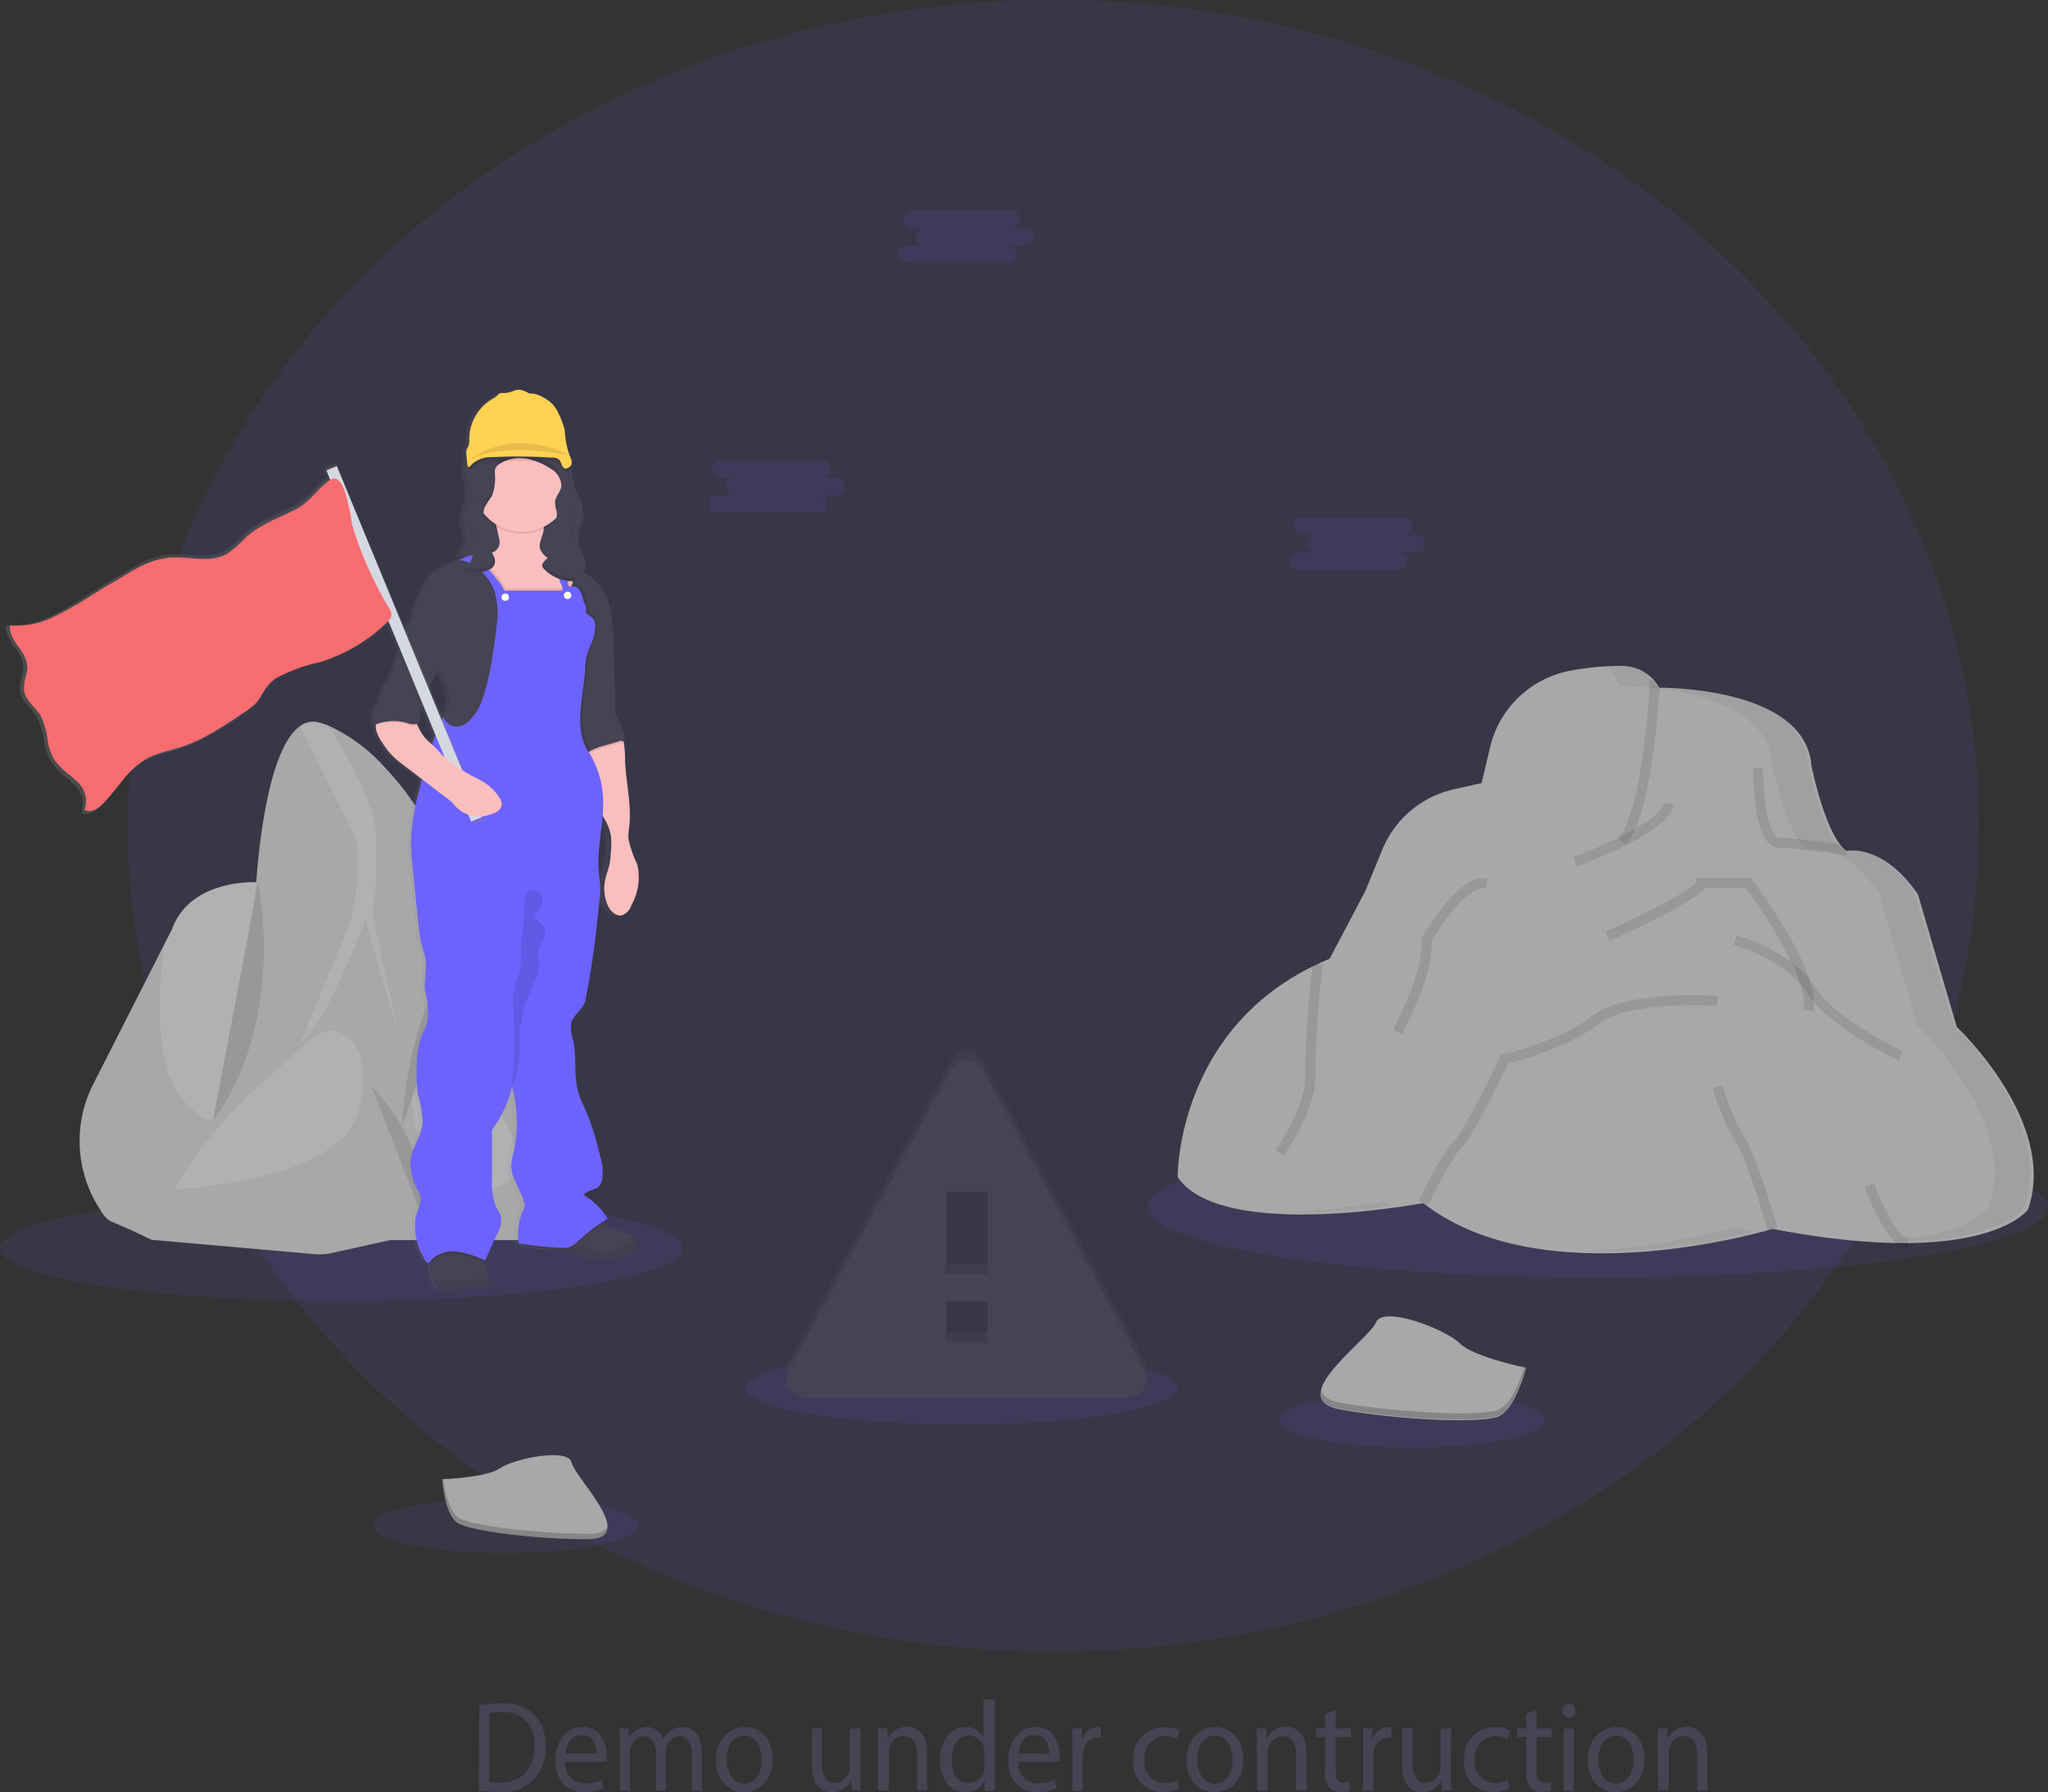 <svg xmlns="http://www.w3.org/2000/svg" xmlns:xlink="http://www.w3.org/1999/xlink" viewBox="0 0 204.34 178.86"><rect x="0" y="0" width="204.34" height="178.86" fill="#333333" stroke="none"/><defs><style>.cls-1,.cls-10{fill:#6c63ff;}.cls-1,.cls-17,.cls-3,.cls-4,.cls-7{opacity:0.1;}.cls-1,.cls-17,.cls-19,.cls-3,.cls-4,.cls-8{isolation:isolate;}.cls-2{fill:#a8a8a8;}.cls-11,.cls-3{fill:#fff;}.cls-5{fill:#464353;}.cls-6{fill:url(#linear-gradient);}.cls-8{opacity:0.06;}.cls-9{fill:#fbbebe;}.cls-12{fill:#fed253;}.cls-13{fill:url(#linear-gradient-2);}.cls-14{fill:#d6d8e1;}.cls-15{fill:#f86d70;}.cls-16{fill:#444176;}.cls-17{fill:none;stroke:#000;stroke-miterlimit:10;}.cls-18{opacity:0.05;}.cls-19{opacity:0.2;}</style><linearGradient id="linear-gradient" x1="84.48" y1="210.31" x2="147.01" y2="210.31" gradientTransform="matrix(1, 0, 0, -1, -83.88, 294.16)" gradientUnits="userSpaceOnUse"><stop offset="0" stop-color="gray" stop-opacity="0.25"/><stop offset="0.54" stop-color="gray" stop-opacity="0.12"/><stop offset="1" stop-color="gray" stop-opacity="0.1"/></linearGradient><linearGradient id="linear-gradient-2" x1="2682.37" y1="229.89" x2="2730.23" y2="229.89" gradientTransform="translate(2730.82 294.16) rotate(180)" xlink:href="#linear-gradient"/></defs><title>warning-demo</title><g id="Layer_2" data-name="Layer 2"><g id="Layer_1-2" data-name="Layer 1"><ellipse class="cls-1" cx="105.11" cy="82.41" rx="92.34" ry="82.41"/><ellipse class="cls-1" cx="34.05" cy="124.57" rx="34.05" ry="5.28"/><ellipse class="cls-1" cx="50.41" cy="152.26" rx="13.24" ry="2.74"/><ellipse class="cls-1" cx="140.91" cy="141.73" rx="13.24" ry="2.74"/><ellipse class="cls-1" cx="95.97" cy="138.52" rx="21.54" ry="3.65"/><ellipse class="cls-1" cx="159.42" cy="120.46" rx="44.92" ry="7.04"/><path class="cls-2" d="M9.31,108.18A12.5,12.5,0,0,0,10,120.73a3.19,3.19,0,0,0,1,1.14c1.4.54,4.19,1.89,4.19,1.89l6.73-2.64s1.1-5.78,2.13-10.75h0a61.8,61.8,0,0,1,1.66-6.91c.7-1.3,0-15.41,0-15.41S19,87.6,17.14,92.78l-.81,1.59Z"/><path class="cls-3" d="M18.25,109.74c4.09,4.69,5.81.64,5.81.64h0a60.69,60.69,0,0,1,1.67-6.92c.7-1.3,0-15.41,0-15.41S19,87.6,17.15,92.79l-.81,1.58C15.82,98.52,15.31,106.37,18.25,109.74Z"/><path class="cls-2" d="M19.14,122.81l23.76-2.74,4.24-27.89-3.21-7.24a29.27,29.27,0,0,0-5.54-8.36,17,17,0,0,0-5.61-4.16,8.69,8.69,0,0,0-.86-.29,2.2,2.2,0,0,0-2,.35c-2.93,2.07-4,10.9-4.32,15.15a47.94,47.94,0,0,1-.7,5.21Z"/><path class="cls-3" d="M35,91.88,30,104.06c2.59-1.9,6.44-12.23,6.44-12.23l3.44,11.78L37.15,91.2a39,39,0,0,0,.34-8.15c-.21-3.11-3.14-8.11-4.73-10.63a8.57,8.57,0,0,0-.85-.3,2.25,2.25,0,0,0-2,.35c1.24,2.51,4.36,8.77,5.31,10.63C36.45,85.45,35,91.88,35,91.88Z"/><path class="cls-2" d="M39,123.76H51.89a3.91,3.91,0,0,0,3.91-3.91,1.41,1.41,0,0,0,0-.2c-.28-5.52-1-15.38-2.72-21.63-.93-3.38-2-5.15-3-6a2.88,2.88,0,0,0-1.7-.8,2.19,2.19,0,0,0-1.39.33c-2.39,2.3-5.19,14.37-5.19,14.37Z"/><path class="cls-3" d="M50.9,113.05a6.36,6.36,0,0,1,0,4.83L48,119.29s-7.72-3.27-6.79-10c0,0,.26-1.39,2.92-1.28A7.52,7.52,0,0,1,50.9,113.05Z"/><path class="cls-3" d="M47.83,95.42C47.74,93.07,49,92.26,50.07,92a2.88,2.88,0,0,0-1.7-.8,4.51,4.51,0,0,0-1.49,2.37l-2.69,13.12S48,99.37,47.83,95.42Z"/><path class="cls-2" d="M35.61,105.8,42,114.53l1.11,7.21-4.1,2-5.92,1.31a5.59,5.59,0,0,1-1.73.11l-16.14-1.42,2.2-5.09L25,108Z"/><path class="cls-3" d="M33.14,102.8s4.35.3,2.72,7.79-18.46,8.08-18.46,8.08a44.1,44.1,0,0,1,9.07-10.88,20.73,20.73,0,0,0,1.78-1.6C29.52,104.92,31.94,102.7,33.14,102.8Z"/><path class="cls-4" d="M37.06,108.45a18.12,18.12,0,0,1,5.34,13.63"/><path class="cls-4" d="M47,91.53a41.24,41.24,0,0,0-6.88,20.91"/><path class="cls-4" d="M25.73,88s3,13.61-4.48,23.87"/><path class="cls-5" d="M80.32,138.45h32.29a1.81,1.81,0,0,0,1.8-1.82,1.78,1.78,0,0,0-.21-.85l-16.14-30a1.81,1.81,0,0,0-2.45-.73,1.86,1.86,0,0,0-.74.73l-16.14,30a1.8,1.8,0,0,0,.73,2.45A1.86,1.86,0,0,0,80.32,138.45ZM98.52,133H94.41v-4.11h4.11Zm0-6.85H94.41V117.9h4.11Z"/><path class="cls-4" d="M80.32,138.45h32.29a1.81,1.81,0,0,0,1.8-1.82,1.78,1.78,0,0,0-.21-.85l-16.14-30a1.81,1.81,0,0,0-2.45-.73,1.86,1.86,0,0,0-.74.73l-16.14,30a1.8,1.8,0,0,0,.73,2.45A1.86,1.86,0,0,0,80.32,138.45ZM98.52,133H94.41v-4.11h4.11Zm0-6.85H94.41V117.9h4.11Z"/><path class="cls-5" d="M80.32,139.44h32.29a1.81,1.81,0,0,0,1.8-1.82,1.78,1.78,0,0,0-.21-.85l-16.14-30a1.81,1.81,0,0,0-2.45-.73,1.86,1.86,0,0,0-.74.73l-16.14,30a1.8,1.8,0,0,0,.73,2.45A1.86,1.86,0,0,0,80.32,139.44ZM98.52,134H94.41v-4.11h4.11Zm0-6.85H94.41v-8.22h4.11Z"/><path class="cls-6" d="M62.58,123.29a2,2,0,0,0-.46-.22c-.53-.2-1.1-.25-1.63-.44a2.32,2.32,0,0,1-.81-.49l-.12-.12c.2-.12.38-.25.58-.36a6.89,6.89,0,0,0-2.39-2.38c.32-.47,1-.43,1.46-.81a1.35,1.35,0,0,0,.39-.78,5.24,5.24,0,0,0-.23-2.35A28.23,28.23,0,0,0,58,110.92a16.44,16.44,0,0,1-.74-1.79c-.52-1.71-.16-3.57-.55-5.31a3.79,3.79,0,0,1-.18-1.69c.21-.86,1.17-1.37,1.38-2.23a88.58,88.58,0,0,0,1.33-9.36,11.91,11.91,0,0,0,.16-1.79c0-.63-.11-1.26-.16-1.89a33.76,33.76,0,0,1,.39-5.3,5.75,5.75,0,0,1,.72,1.78,7.32,7.32,0,0,1,0,1.75,8.91,8.91,0,0,1-.13,1.17c-.09.46-.26.9-.38,1.36a4.23,4.23,0,0,0,.19,2.72c.27.6.86,1.15,1.48,1a1.61,1.61,0,0,0,.87-1,5.85,5.85,0,0,0,.53-4,11.69,11.69,0,0,1-.9-2.63,6.92,6.92,0,0,1,.09-1.11c.24-2.15-.29-4.31-.41-6.47a12.2,12.2,0,0,0-.11-1.89,1.42,1.42,0,0,0-.05-.22.37.37,0,0,1,.14.07,1.27,1.27,0,0,0,0-1.11,2.31,2.31,0,0,1-.18-.35c-.08-.2-.07-.43-.16-.62a1.79,1.79,0,0,0-.2-.28,2.3,2.3,0,0,1-.27-1.3q0-3.53-.2-7a11.24,11.24,0,0,0-.54-3.51,5.24,5.24,0,0,0-1.86-2.47,3.54,3.54,0,0,0-.41-.26,1.41,1.41,0,0,0,.11-.54.49.49,0,0,0,0-.17v-.1h0a4.26,4.26,0,0,0-.39-1.19,3.11,3.11,0,0,1-.38-1.3,1.93,1.93,0,0,1,0-.24h0c.07-.57.37-1.11.47-1.68a3.07,3.07,0,0,0,0-.53v-.19h0a5.45,5.45,0,0,0-.64-2c-.1-.2-.2-.4-.31-.59-.05-.38-.11-.75-.17-1.11s-.06-.43-.11-.64a2.82,2.82,0,0,0-.07-.31c.3-.29.13-.71-.07-1.11A9,9,0,0,1,55.9,43a7.53,7.53,0,0,0-.58-1.65,3.75,3.75,0,0,0-.63-1,3.68,3.68,0,0,0-.82-.6,2.45,2.45,0,0,0-.81-.36c-.18,0-.37,0-.55-.08l-.33-.12a2.25,2.25,0,0,0-.71-.26,1.59,1.59,0,0,0-.68.13,2.8,2.8,0,0,1-.74.2h-.28a.65.65,0,0,0-.38.09,1.29,1.29,0,0,0-.16.17,1.75,1.75,0,0,1-.48.32,4.7,4.7,0,0,0-2.3,4,2.35,2.35,0,0,1-.06.65c-.06.17-.17.31-.22.48a1.42,1.42,0,0,0,0,.46c0,.23,0,.46.06.69h0a1.62,1.62,0,0,0-.29.64h0s0,.08,0,.12v0h0a3.54,3.54,0,0,0,.3,1.18,4.19,4.19,0,0,1-.06,2.33,9.26,9.26,0,0,0-.4,1.59h0v0a2.17,2.17,0,0,0,.09.8c.07.18.17.34.23.53a2.18,2.18,0,0,1-.5,1.88h0c-.07.09-.13.18-.2.26h0l.41.29-.36.2a3.87,3.87,0,0,0-1.35.5,5.56,5.56,0,0,0-1.09.72,4.78,4.78,0,0,0-.85,1.19,12.74,12.74,0,0,0-.73,1.54A4.39,4.39,0,0,0,41,61.25c-.18.36-.32.75-.47,1.1l-.24.54L33.51,46.21l-1.06.44.09.2-.22.09.3.73-.13.09-.06,0-.11.09,0,0-.12.1,0,0-.14.13h0l-.44.43-.36.37-.07.08-.12.12-.06.07-.18.17h0l-.11.11-.06.06-.09.08-.08.08-.14.11,0,0-.18.14a4.43,4.43,0,0,1-.79.51c-1.09.56-2.23,1-3.29,1.63a9.17,9.17,0,0,0-1.63,1.14,13,13,0,0,1-2.1,1.84l-.09,0c-1.43.74-3.12.3-4.75.27h-.72A9.11,9.11,0,0,0,13,56.79c-.82.47-1.63,1-2.43,1.45-.52.3-1,.62-1.54.95a35.22,35.22,0,0,1-4,2.33,8.43,8.43,0,0,1-4,.88H1a2.58,2.58,0,0,1-.39,0c-.13,1,.7,1.88,1.25,2.79a2.77,2.77,0,0,1,.47,1.33,1.93,1.93,0,0,1,0,.53A6.71,6.71,0,0,0,2,68.92a2.17,2.17,0,0,0,.42,1c.35.51.84,1,1.17,1.48a7.68,7.68,0,0,1,.83,2.69A5.89,5.89,0,0,0,5.05,76a7.92,7.92,0,0,0,1.7,1.72l.33.29.23.23A2.63,2.63,0,0,1,8.13,81l-.05.09.11.07c.55.27,1.25-.16,1.7-.62.22-.23.44-.46.64-.7.55-.62,1.06-1.28,1.59-1.92l.43-.51a7.28,7.28,0,0,1,1.95-1.58,7.75,7.75,0,0,1,1.2-.49c.62-.2,1.25-.34,1.86-.54a14.71,14.71,0,0,0,2.46-1,36.69,36.69,0,0,0,4-2.45l.19-.13a6.33,6.33,0,0,0,1.18-.94,1.68,1.68,0,0,0,.18-.21c.31-.4.51-.87.8-1.28a4,4,0,0,1,1.11-1.07,16.42,16.42,0,0,1,4.29-1.59h0a16.64,16.64,0,0,0,6.76-4l1.09,2.65c-.12.32-.22.64-.32,1A7.53,7.53,0,0,1,38.36,68a1.84,1.84,0,0,0-.34.61,2.09,2.09,0,0,1-.08.5c-.07.13-.21.22-.27.36s0,.45-.08.64a1.19,1.19,0,0,1-.19.2,1.31,1.31,0,0,0-.36,1,3.39,3.39,0,0,1-.09,1.1l.26-.14a1.36,1.36,0,0,0,0,.2,2.1,2.1,0,0,0,.07.56,4.41,4.41,0,0,0,.57,1.15,9.4,9.4,0,0,0,.62.89,9.13,9.13,0,0,0,1.31,1.18l2,1.54-.2.83a24.07,24.07,0,0,0-.9,5.32,21.84,21.84,0,0,0,.17,2.55L41,88.2c.14,1.4.27,2.8.43,4.2A10.06,10.06,0,0,0,41.94,95c.47,1.27,0,2.7.15,4a7.07,7.07,0,0,1,.15,3.16c-.12.39-.34.77-.51,1.17a9,9,0,0,0-.48,3.11,13.52,13.52,0,0,0,.1,2.77,11.57,11.57,0,0,1,.48,2.83c-.11,1.37-1.1,2.53-1.22,3.9a5.68,5.68,0,0,0,.88,3.1c.37.71-.15,1.63-.35,2.41a6.17,6.17,0,0,0,1.07,4.5.21.21,0,0,0,.1.11c.09,0,.17-.06.23-.14l.12-.14a1.1,1.1,0,0,0,0,.18c0,.13,0,.26,0,.4a3.82,3.82,0,0,0,.27,1.46c0,.09.07.18.11.27a1.22,1.22,0,0,0,.2.32,1.2,1.2,0,0,0,.79.33,10.13,10.13,0,0,0,2-.12c.69-.06,1.39,0,2.09-.05a.29.29,0,0,0,.16,0,.28.28,0,0,0,.09-.14,1.58,1.58,0,0,0,0-.78c0-.21-.09-.41-.15-.62s-.18-.65-.26-1c0-.06,0-.12,0-.18h0L49.27,123a2.54,2.54,0,0,0,.33-1.53,4.58,4.58,0,0,0-.48-1,6,6,0,0,1-.42-2.64l0-5.09a11.21,11.21,0,0,0,2-4.32,14.06,14.06,0,0,1,.11,6.73,7,7,0,0,0-.19,1c-.07,1.41,1,2.61,1.32,4a.92.92,0,0,1,0,.33,1.22,1.22,0,0,1-.16.37,5.89,5.89,0,0,0-.4,3.23l.23,0a.67.67,0,0,0,.25.25h0a1.66,1.66,0,0,0,.31.12,7.44,7.44,0,0,0,1.15.18l1.68.15.66,0a7,7,0,0,1,.93.06,6.63,6.63,0,0,1,1,.29,6.36,6.36,0,0,0,4.46.16,1.89,1.89,0,0,0,.81-.58,1,1,0,0,0,0-1.35.85.85,0,0,0-.19-.14ZM43.43,66.85c.21.42.42.84.6,1.27a4.38,4.38,0,0,1,.33,2.66c-.06.26-.48.45-.48.72l0,.06-1.29-3.17A11.69,11.69,0,0,1,43.43,66.85ZM42,73.59a5.86,5.86,0,0,1-.7-1.21c0-.06-.05-.11-.07-.16a.52.52,0,0,0,.19-.14c.19-.25.09-.62.12-.94a2.07,2.07,0,0,1,.31-.79l1.22,3c-.13.32-.24.65-.35,1A8,8,0,0,1,42,73.59Z"/><path class="cls-5" d="M46.28,46.86a3.68,3.68,0,0,0,.31,1.19,4.16,4.16,0,0,1-.06,2.32,4.07,4.07,0,0,0-.31,2.41c.07.18.17.34.23.53a2.45,2.45,0,0,1-.71,2.16l1.95,1.37a2.21,2.21,0,0,0,1,.47.77.77,0,0,0,.87-.51c0-.12,0-.25,0-.38a1,1,0,0,1,.54-.76,1.85,1.85,0,0,1,1-.17c1.2.06,2.22.85,3.32,1.36a13.25,13.25,0,0,0,2.23.74,1.82,1.82,0,0,0,1.3,0,1.24,1.24,0,0,0,.55-1.17,3.69,3.69,0,0,0-.42-1.29,3.43,3.43,0,0,1-.38-1.3,10.21,10.21,0,0,1,.49-1.92,4.41,4.41,0,0,0-.61-2.72,10.94,10.94,0,0,1-1.15-2.57,3.73,3.73,0,0,0-.22-.81,1.87,1.87,0,0,0-.39-.53A4.42,4.42,0,0,0,53,44.13a12.31,12.31,0,0,0-3.08.27,5.56,5.56,0,0,0-1.14.27,7.32,7.32,0,0,0-1.51.81A2,2,0,0,0,46.28,46.86Z"/><g class="cls-7"><path d="M57.66,53.43a.47.47,0,0,0,0,.17c.06-.58.36-1.12.47-1.7a2.8,2.8,0,0,0,0-.71,1.65,1.65,0,0,1,0,.31A11.15,11.15,0,0,0,57.66,53.43Z"/><path d="M46.72,48.84a3.43,3.43,0,0,0-.13-1.19,7.54,7.54,0,0,1-.29-.92.5.5,0,0,1,0,.12A3.61,3.61,0,0,0,46.59,48,3.11,3.11,0,0,1,46.72,48.84Z"/><path d="M58.45,56.31a1.14,1.14,0,0,1-.53.87,1.75,1.75,0,0,1-1.31,0,13.56,13.56,0,0,1-2.23-.74c-1.09-.5-2.11-1.29-3.31-1.36a1.73,1.73,0,0,0-1,.18,1,1,0,0,0-.55.76c0,.12,0,.25,0,.37a.79.79,0,0,1-.87.52,2.24,2.24,0,0,1-1-.48L45.93,55.2l-.2.25,2,1.38a2.12,2.12,0,0,0,1,.47.79.79,0,0,0,.87-.51c0-.12,0-.25,0-.38a1,1,0,0,1,.55-.76,1.81,1.81,0,0,1,1-.17c1.2.06,2.22.85,3.31,1.36a13.56,13.56,0,0,0,2.23.74,1.85,1.85,0,0,0,1.31,0,1.25,1.25,0,0,0,.54-1.17S58.45,56.34,58.45,56.31Z"/><path d="M46.45,53.3a2,2,0,0,1,0,.24,1.55,1.55,0,0,0,0-.64c-.06-.18-.16-.35-.23-.53a1.43,1.43,0,0,1-.09-.41,1.86,1.86,0,0,0,.09.81C46.29,53,46.39,53.12,46.45,53.3Z"/></g><path class="cls-5" d="M48.77,128.41a.23.23,0,0,1-.09.14.29.29,0,0,1-.16,0c-.7,0-1.41,0-2.11,0a9.6,9.6,0,0,1-2,.12,1,1,0,0,1-1-.65l-.11-.27a4,4,0,0,1-.27-1.46V126a3.18,3.18,0,0,0-.06-.43.67.67,0,0,1,0-.5,1.77,1.77,0,0,1,1.49-.65,11.83,11.83,0,0,1,3.61.26c.09.46.2.91.31,1.36s.17.66.26,1a6.23,6.23,0,0,1,.15.62A1.59,1.59,0,0,1,48.77,128.41Z"/><path class="cls-8" d="M48.77,128.41a.23.23,0,0,1-.09.14.29.29,0,0,1-.16,0c-.7,0-1.41,0-2.11,0a9.6,9.6,0,0,1-2,.12,1,1,0,0,1-1-.65l-.11-.27h.26l2.5,0a6.28,6.28,0,0,0,.75,0l.68-.1c.35,0,.69,0,1,0h.28A1.58,1.58,0,0,1,48.77,128.41Z"/><path class="cls-5" d="M63.35,124.74a2.06,2.06,0,0,1-.82.57,6.44,6.44,0,0,1-4.49-.15,7.12,7.12,0,0,0-1-.29,7.43,7.43,0,0,0-.94-.07c-.22,0-.45,0-.67,0-.57,0-1.13-.09-1.69-.14a7.69,7.69,0,0,1-1.17-.18,1.2,1.2,0,0,1-.31-.13h0a.46.46,0,0,1-.28-.42c0-.25.27-.4.5-.51a24.94,24.94,0,0,1,6.45-1.57,2.22,2.22,0,0,0,.65-.2c.25-.09.27.07.39.25a2.2,2.2,0,0,0,.2.23,2.4,2.4,0,0,0,.83.49c.53.19,1.1.25,1.64.44a2.15,2.15,0,0,1,.46.22,1,1,0,0,1,.38,1.29,1.43,1.43,0,0,1-.14.2Z"/><path class="cls-8" d="M63.35,124.74a2.06,2.06,0,0,1-.82.57,6.44,6.44,0,0,1-4.49-.15,7.12,7.12,0,0,0-1-.29,7.43,7.43,0,0,0-.94-.07c-.22,0-.45,0-.67,0l.56-.5a1.54,1.54,0,0,1,.47-.31,1.34,1.34,0,0,1,.66,0c1.14.16,2.15,1,3.3.89a4.25,4.25,0,0,0,1.51-.49,2.69,2.69,0,0,0,1-.71,1.06,1.06,0,0,0,.18-.35,1,1,0,0,1,.39,1.29,1.43,1.43,0,0,1-.14.2Z"/><path class="cls-9" d="M63,90.33a1.62,1.62,0,0,1-.88,1c-.62.18-1.22-.38-1.49-1a4.2,4.2,0,0,1-.2-2.73c.12-.46.29-.9.39-1.35a7.74,7.74,0,0,0,.12-1.17,6.91,6.91,0,0,0,0-1.76c-.32-1.7-1.78-3-2.27-4.64a9,9,0,0,1-.22-2.59,3,3,0,0,1,.07-.66.7.7,0,0,1,.06-.17c.33-.72,1.29-.82,2-1.24.37-.23,1.21-1,1.53-.3a2.44,2.44,0,0,1,.15.48,13.43,13.43,0,0,1,.11,1.88c.12,2.17.66,4.32.41,6.47a6.92,6.92,0,0,0-.09,1.11,11.69,11.69,0,0,0,.9,2.63A5.67,5.67,0,0,1,63,90.33Z"/><path class="cls-4" d="M62.15,74.19a.72.72,0,0,0-.46,0l-1.34.4a8.28,8.28,0,0,0-1.37.49,3.77,3.77,0,0,0-.54.34.58.58,0,0,1,.06-.17c.33-.72,1.29-.82,2-1.24.37-.24,1.21-1,1.53-.3A1.92,1.92,0,0,1,62.15,74.19Z"/><path class="cls-5" d="M62.23,74a.57.57,0,0,0-.54,0l-1.34.39a8.31,8.31,0,0,0-1.37.5,3,3,0,0,0-.65.42,8.79,8.79,0,0,1-.9-3.62c-.07-.73-.11-1.46-.14-2.18a10.16,10.16,0,0,1,0-1.56c.07-.59.25-1.17.35-1.76a7.53,7.53,0,0,0,.13-1,10.35,10.35,0,0,0-.11-2.29,13.92,13.92,0,0,0-.55-2.38c-.13-.35-.28-.69-.42-1l0-.13a14.41,14.41,0,0,1-.62-2c-.06-.27-.06-.56-.27-.74a2.88,2.88,0,0,1,.59,0h.12a4.46,4.46,0,0,1,2.26.79,5.33,5.33,0,0,1,1.88,2.49,11.2,11.2,0,0,1,.54,3.51c.11,2.34.17,4.68.2,7a2.23,2.23,0,0,0,.28,1.3,2.9,2.9,0,0,1,.19.29c.1.2.08.42.16.62a2.27,2.27,0,0,0,.19.34A1.27,1.27,0,0,1,62.23,74Z"/><path class="cls-9" d="M49.06,50.8l-.6-.2.42,0A.9.9,0,0,1,49.06,50.8Z"/><path class="cls-9" d="M57.16,58a2.52,2.52,0,0,1-.12.39,7.17,7.17,0,0,1-.36.95,4.6,4.6,0,0,1-.94,1.36,1.14,1.14,0,0,1-.47.31,1.75,1.75,0,0,1-.46,0l-1.58,0A5,5,0,0,1,52,60.86a4.27,4.27,0,0,1-1.25-.56,7.43,7.43,0,0,1-3.22-4,.67.67,0,0,1,0-.63.82.82,0,0,1,.5-.17h0a3.06,3.06,0,0,0,1.2-.41,1.24,1.24,0,0,0,.55-.56,1.47,1.47,0,0,0,0-.88l-.44-2a1.92,1.92,0,0,0-.35-.89l.4.12c1.22.33,2.56.13,3.76.56a1.6,1.6,0,0,1,1.06.95c.23.79-.54,1.61-.32,2.4a2,2,0,0,0,1.19,1.1l.33.17.91.46.13.07h0a1.21,1.21,0,0,1,.69.64A1.07,1.07,0,0,1,57.16,58Z"/><path class="cls-4" d="M59.58,62.59a4.35,4.35,0,0,1-.36,1.47,6,6,0,0,0-.63,2.57c-.15,2.68-1.17,5.86.29,8.1l.1.17a3.44,3.44,0,0,0-.65.42,8.75,8.75,0,0,1-.9-3.62c-.07-.73-.11-1.45-.14-2.18a10.16,10.16,0,0,1,0-1.56c.07-.59.25-1.17.35-1.76a7.35,7.35,0,0,0,.13-1,10.35,10.35,0,0,0-.11-2.29,13.92,13.92,0,0,0-.55-2.38c-.13-.35-.28-.69-.42-1l0-.12a4.68,4.68,0,0,1-.94,1.35,1.14,1.14,0,0,1-.47.31,1.41,1.41,0,0,1-.46.05l-1.58,0A5,5,0,0,1,52,60.88a4.27,4.27,0,0,1-1.25-.56,7.39,7.39,0,0,1-3.22-4,.64.64,0,0,1,0-.62.77.77,0,0,1,.5-.18h0l1.78,2.21a3.32,3.32,0,0,1,.51.77.46.46,0,0,0,.16.23.45.45,0,0,0,.2,0h5.57a1.47,1.47,0,0,0-.24-.84c-.05,0-.12,0,0,0a5.54,5.54,0,0,0-.61-1.84L55.4,56a2.18,2.18,0,0,1-.29-.64,1,1,0,0,1,.65,0,1,1,0,0,1,.47.61l.27.62s0,0,0,.06A4.16,4.16,0,0,1,56.85,58c0,.16,0,.37.19.42l.07,0a.75.75,0,0,1,.81.19,1.85,1.85,0,0,1,.39.78,4.87,4.87,0,0,0,.28.84c.26.49-.13.71.33,1a1.66,1.66,0,0,1,.54.48A1.56,1.56,0,0,1,59.58,62.59Z"/><path class="cls-4" d="M48.08,124.67c.1.45.2.91.31,1.36v0a9.46,9.46,0,0,0-2.82-.89A3.15,3.15,0,0,0,43,126a2.1,2.1,0,0,0-.05-.43.62.62,0,0,1,0-.5,1.76,1.76,0,0,1,1.48-.66A12.16,12.16,0,0,1,48.08,124.67Z"/><path class="cls-4" d="M55.88,58.34c.09,0,.06,0,0,0S55.77,58.37,55.88,58.34Z"/><path class="cls-4" d="M60.18,122.1A18.45,18.45,0,0,0,57.7,124a2.46,2.46,0,0,1-.78.57,2.29,2.29,0,0,1-.94.1,30.83,30.83,0,0,1-3.72-.37h0a.46.46,0,0,1-.28-.42c0-.25.27-.4.5-.51a24.94,24.94,0,0,1,6.45-1.57,2.22,2.22,0,0,0,.65-.2c.25-.09.27.07.39.25A1.51,1.51,0,0,0,60.18,122.1Z"/><path class="cls-10" d="M45.66,56c.29.26.62.47.92.72a8.35,8.35,0,0,1,1.78,2.52,1.66,1.66,0,0,1-.91.07A6.35,6.35,0,0,0,47.53,62a2.45,2.45,0,0,0-.89,1.1,7.31,7.31,0,0,0-.29,1.39q-.42,3.09-.86,6.18a.92.92,0,0,1-.19.55l-.16.15a.79.79,0,0,0-.06.43c0,.14-.11.31-.26.29a.25.25,0,0,1-.17-.11,3.72,3.72,0,0,1-.4-.49,31.89,31.89,0,0,0-2.35,7.11A22.88,22.88,0,0,0,41,83.9a24.24,24.24,0,0,0,.16,2.55l.17,1.74c.14,1.39.29,2.79.44,4.19A11.05,11.05,0,0,0,42.28,95c.48,1.27-.05,2.7.15,4a7,7,0,0,1,.16,3.15c-.13.41-.35.78-.51,1.17a8.81,8.81,0,0,0-.49,3.11,13.47,13.47,0,0,0,.1,2.77,11.19,11.19,0,0,1,.48,2.84c-.1,1.36-1.11,2.53-1.23,3.89a5.69,5.69,0,0,0,.89,3.1c.38.71-.15,1.63-.35,2.41a6.18,6.18,0,0,0,1.07,4.5.22.22,0,0,0,.11.1c.09,0,.17,0,.23-.13a3,3,0,0,1,2.68-1,9,9,0,0,1,2.82.9L49.67,123a2.54,2.54,0,0,0,.33-1.53,4.42,4.42,0,0,0-.49-1,6.19,6.19,0,0,1-.42-2.64l0-5.09a11.24,11.24,0,0,0,2-4.32,13.93,13.93,0,0,1,.12,6.73,6,6,0,0,0-.2,1c-.08,1.41,1,2.6,1.32,4a.93.93,0,0,1,0,.33,1,1,0,0,1-.17.37,5.8,5.8,0,0,0-.39,3.23,32.87,32.87,0,0,0,4.2.45,2.31,2.31,0,0,0,.94-.1,2.57,2.57,0,0,0,.78-.57,17.64,17.64,0,0,1,2.94-2.23,6.73,6.73,0,0,0-2.4-2.37c.32-.47,1-.44,1.47-.81a1.38,1.38,0,0,0,.39-.78,5.23,5.23,0,0,0-.23-2.35,28,28,0,0,0-1.38-4.42,15.42,15.42,0,0,1-.75-1.79c-.52-1.71-.16-3.57-.55-5.31a3.79,3.79,0,0,1-.19-1.69c.22-.86,1.19-1.37,1.41-2.23a88.77,88.77,0,0,0,1.33-9.35,12,12,0,0,0,.16-1.8c0-.63-.11-1.26-.16-1.89-.18-2.52.63-5,.42-7.55a9.49,9.49,0,0,0-1.48-4.35c-1.46-2.25-.44-5.43-.29-8.1A5.91,5.91,0,0,1,59,64.24a4.3,4.3,0,0,0,.37-1.46,1.57,1.57,0,0,0-.11-.93,1.59,1.59,0,0,0-.55-.48c-.46-.3-.07-.52-.32-1a4.14,4.14,0,0,1-.28-.84,1.82,1.82,0,0,0-.4-.78.74.74,0,0,0-.81-.19c-.19,0-.24-.25-.25-.44a6.28,6.28,0,0,0-.62-2,1.1,1.1,0,0,0-.48-.61,1,1,0,0,0-.65,0,2.18,2.18,0,0,0,.29.64,5.4,5.4,0,0,1,.68,1.95c-.2.06.2,0,0,0a1.36,1.36,0,0,1,.26.85H50.56a.43.43,0,0,1-.19,0,.41.41,0,0,1-.16-.23,3.36,3.36,0,0,0-.52-.77l-2-2.42a.5.5,0,0,0-.17-.15.49.49,0,0,0-.24,0A4.39,4.39,0,0,0,45.66,56Z"/><path class="cls-4" d="M52.69,88.79a1.89,1.89,0,0,1,1,.25,1,1,0,0,1,.48.84,2.19,2.19,0,0,1-.51,1,2.77,2.77,0,0,0-.31.62.22.22,0,0,0,0,.16c0,.08.1.11.17.15a1.48,1.48,0,0,1,.87,1.3c0,.77-.77,1.39-.73,2.17a3.86,3.86,0,0,0,.09.49,3.72,3.72,0,0,1-.27,1.95c-.24.63-.57,1.21-.82,1.83a12.86,12.86,0,0,0-.8,5.34,10,10,0,0,1-.79,3.59,49.91,49.91,0,0,0,.18-7.13c0-.64-.11-1.25-.08-1.9.05-1,.62-2,.77-3a14.44,14.44,0,0,0,0-1.74c0-1.19.35-2.36.37-3.56A4.58,4.58,0,0,1,52.69,88.79Z"/><path class="cls-5" d="M44.43,56.46a5.68,5.68,0,0,0-1.1.73,4.58,4.58,0,0,0-.86,1.19,14.37,14.37,0,0,0-.74,1.53,3.44,3.44,0,0,0-.32,2.15,7.62,7.62,0,0,0,1,1.71,15,15,0,0,1,.8,1.88c.35.83.83,1.61,1.17,2.45a4.38,4.38,0,0,1,.34,2.66c-.07.25-.48.45-.48.72,0,.43.63.91,1,1a1.57,1.57,0,0,0,1.4-.39,5.17,5.17,0,0,0,1.49-2.3,23.37,23.37,0,0,0,1-4.31c.18-1.08.35-2.15.45-3.23a8.17,8.17,0,0,0-.14-2.92,5,5,0,0,0-1.35-2.24,3.77,3.77,0,0,0-2.11-1.18A3.48,3.48,0,0,0,44.43,56.46Z"/><path class="cls-9" d="M50.06,80.33a1,1,0,0,1-.44.66,3,3,0,0,1-.76.31,3.25,3.25,0,0,1-1.63.16,3.32,3.32,0,0,1-1.14-.65l-6-4.59A8.2,8.2,0,0,1,38.77,75a9.25,9.25,0,0,1-.62-.88A4.35,4.35,0,0,1,37.57,73a1.76,1.76,0,0,1-.07-.56,1,1,0,0,1,.12-.51,1.05,1.05,0,0,1,.71-.35,7.39,7.39,0,0,1,2.61-.2.35.35,0,0,1,.35.24q.2.36.36.75a5.65,5.65,0,0,0,.71,1.21,11.77,11.77,0,0,0,.88.85c.64.59,1.15,1.3,1.83,1.85a14.92,14.92,0,0,0,2.62,1.47,4.9,4.9,0,0,1,2.22,2A1.31,1.31,0,0,1,50.06,80.33Z"/><path class="cls-4" d="M57,48.31a4.93,4.93,0,1,1-.14-1.14A4.91,4.91,0,0,1,57,48.31Z"/><path class="cls-9" d="M57,48.12A4.91,4.91,0,1,1,56.86,47,4.91,4.91,0,0,1,57,48.12Z"/><path class="cls-4" d="M41.65,72.36a1.12,1.12,0,0,1-.83,0,5.3,5.3,0,0,0-3.32,0,1,1,0,0,1,.12-.51,1.05,1.05,0,0,1,.71-.35,7.39,7.39,0,0,1,2.61-.2.35.35,0,0,1,.35.24C41.42,71.85,41.54,72.11,41.65,72.36Z"/><path class="cls-5" d="M39.59,65.69A8,8,0,0,1,38.67,68a1.7,1.7,0,0,0-.35.61,2.64,2.64,0,0,1-.08.49c-.07.14-.21.23-.27.36s0,.46-.09.64a.61.61,0,0,1-.19.2,1.41,1.41,0,0,0-.34,1,3.31,3.31,0,0,1-.09,1.09,4.85,4.85,0,0,1,3.56-.17c.33.07.74.12,1-.14s.09-.61.12-.93A3.61,3.61,0,0,1,42.4,70c.2-.43.26-.9.42-1.35a22.26,22.26,0,0,1,1.42-2.57,2.41,2.41,0,0,0,.28-1,2.87,2.87,0,0,0-.34-1.27,17.57,17.57,0,0,0-1.46-2.61c-.25-.37-.69-1.06-1.08-.46a12.32,12.32,0,0,0-.75,1.6A29.41,29.41,0,0,0,39.59,65.69Z"/><path class="cls-5" d="M57.45,58a4,4,0,0,1-3.21-1.26.72.72,0,0,1-.14-.24.46.46,0,0,1,.09-.32c.24-.37.65-.61.84-1a3.07,3.07,0,0,0,.14-1.28c0-.78.34-1.54.37-2.3a2.94,2.94,0,0,0,0-.59,3.61,3.61,0,0,1-.16-.87c0-.58.54-1,.63-1.61a2,2,0,0,0-1.1-1.78A6.38,6.38,0,0,0,53.37,46a5.14,5.14,0,0,0-1-.25,3.92,3.92,0,0,0-1.89.22,3.2,3.2,0,0,0-.71.37.89.89,0,0,0-.31.33,1,1,0,0,0-.09.47,5.12,5.12,0,0,1-.3,2.38,12.43,12.43,0,0,0-.7,1.08,1.89,1.89,0,0,0-.13.52,5.25,5.25,0,0,0,0,.56,5.85,5.85,0,0,0,.53,3,7.35,7.35,0,0,1,.51.85,1,1,0,0,1-.05,1,1,1,0,0,1-.39.3,3.18,3.18,0,0,1-2.53.09A3.21,3.21,0,0,0,47,53.33a2.18,2.18,0,0,1-.27-.79,2.09,2.09,0,0,1,.2-.73,4,4,0,0,0,.12-2.32,8.61,8.61,0,0,1-.37-1.41A4.43,4.43,0,0,1,46.74,47a3.55,3.55,0,0,1,2.44-2.81l.31-.1A6.52,6.52,0,0,1,51,43.93a10.85,10.85,0,0,1,3.27.22,4.44,4.44,0,0,1,1.7.87,3,3,0,0,1,.82,1.08,3.83,3.83,0,0,1,.23.75c0,.21.08.42.11.64a14.48,14.48,0,0,1,.23,4.59c-.11.6-.28,1.19-.36,1.8A10.77,10.77,0,0,0,57.45,58Z"/><circle class="cls-11" cx="50.41" cy="59.6" r="0.37"/><circle class="cls-11" cx="56.63" cy="59.42" r="0.37"/><path class="cls-4" d="M50.41,41l-.79-1.5.17-.16a.63.63,0,0,1,.38-.09Z"/><path class="cls-4" d="M52.6,39.17l-.9,1.32L51.19,39a1.63,1.63,0,0,1,.69-.13A2.08,2.08,0,0,1,52.6,39.17Z"/><g class="cls-7"><path d="M49.19,56.13a1,1,0,0,1-.39.3,3.18,3.18,0,0,1-2.25.18,2.68,2.68,0,0,1-.28.3,3.14,3.14,0,0,0,2.53-.09,1,1,0,0,0,.39-.29.84.84,0,0,0,.13-.69A.64.64,0,0,1,49.19,56.13Z"/><path d="M47.05,49.5a4.18,4.18,0,0,1,.11.79,4.33,4.33,0,0,0-.11-1.19,7,7,0,0,1-.37-1.41,1.09,1.09,0,0,0,0-.18,3.77,3.77,0,0,0,0,.58A7.15,7.15,0,0,0,47.05,49.5Z"/><path d="M57.29,52.09a8.34,8.34,0,0,0,.11-1.58,7.85,7.85,0,0,1-.11,1.18c-.1.6-.28,1.19-.35,1.8a5.32,5.32,0,0,0,0,1,5.87,5.87,0,0,1,0-.59C57,53.28,57.19,52.69,57.29,52.09Z"/><path d="M47,52.94a2.9,2.9,0,0,1-.25-.61.76.76,0,0,0,0,.21,2.13,2.13,0,0,0,.28.8,3.09,3.09,0,0,1,.24,1A3.11,3.11,0,0,0,47,52.94Z"/><path d="M55.49,51a2.51,2.51,0,0,1,0,.27V51.2a2.83,2.83,0,0,0,0-.58c-.05-.21-.12-.41-.15-.62a.59.59,0,0,0,0,.14A3.8,3.8,0,0,0,55.49,51Z"/><path d="M54.24,56.34l-.08-.1a.42.42,0,0,0-.06.27.79.79,0,0,0,.14.23A4,4,0,0,0,57.45,58c0-.13-.07-.26-.1-.39A4,4,0,0,1,54.24,56.34Z"/><path d="M56,48.17v0a2,2,0,0,0-1.1-1.79,6.45,6.45,0,0,0-1.5-.77,4.29,4.29,0,0,0-1-.24,3.85,3.85,0,0,0-1.9.21,2.93,2.93,0,0,0-.7.37,1.12,1.12,0,0,0-.32.33,1.09,1.09,0,0,0-.08.47v.4a1.09,1.09,0,0,1,.08-.47.92.92,0,0,1,.32-.33,3.37,3.37,0,0,1,.7-.38,4.1,4.1,0,0,1,1.9-.21,4.88,4.88,0,0,1,1,.25,6.45,6.45,0,0,1,1.5.77A2.39,2.39,0,0,1,56,48.17Z"/><path d="M49.06,49.12a11.08,11.08,0,0,0-.7,1.08,1.89,1.89,0,0,0-.13.52,5.25,5.25,0,0,0,0,.56v.4a5.12,5.12,0,0,1,0-.56,1.8,1.8,0,0,1,.13-.52,10.59,10.59,0,0,1,.7-1.09,3.9,3.9,0,0,0,.3-1.95A3.37,3.37,0,0,1,49.06,49.12Z"/></g><path class="cls-4" d="M57,46.86a.31.31,0,0,1-.09.11,1.09,1.09,0,0,1-.23.14c-.58.25-.55-.57-.85-.85a1,1,0,0,0-.67-.19L53.37,46c-1,0-1.94-.06-2.9,0-.47,0-.93,0-1.39,0a3.88,3.88,0,0,0-1.56.36,1.7,1.7,0,0,0-.42.33c-.11.12-.23.27-.38.3a3.58,3.58,0,0,1,2.45-2.81A4.9,4.9,0,0,1,55.9,45a3,3,0,0,1,.82,1.08A3.83,3.83,0,0,1,57,46.86Z"/><path class="cls-12" d="M56.63,46.71c-.58.25-.55-.56-.85-.84a1,1,0,0,0-.67-.2,52.75,52.75,0,0,0-6-.05,2.86,2.86,0,0,0-2,.68c-.12.14-.25.31-.43.31-.07-.4-.11-.81-.14-1.22a1.36,1.36,0,0,1,0-.45c.05-.17.17-.32.22-.48a1.82,1.82,0,0,0,.06-.65,4.69,4.69,0,0,1,2.31-4,2,2,0,0,0,.48-.33l.17-.17a.63.63,0,0,1,.38-.09h.28a2.31,2.31,0,0,0,.74-.19,1.67,1.67,0,0,1,.69-.14,2.58,2.58,0,0,1,.72.26,1.51,1.51,0,0,0,.33.13c.18,0,.37,0,.55.07a2.73,2.73,0,0,1,.82.36,4.12,4.12,0,0,1,.82.6,3.6,3.6,0,0,1,.64,1,7.85,7.85,0,0,1,.6,1.64,9,9,0,0,0,.46,2.45C57.05,45.92,57.26,46.44,56.63,46.71Z"/><path class="cls-4" d="M46.59,46.09s4.11-3.73,10.22-.64C56.81,45.45,49.91,43.88,46.59,46.09Z"/><path class="cls-13" d="M1.88,65.17c-.56-.92-1.4-1.76-1.27-2.79A8.22,8.22,0,0,0,5,61.53,35.12,35.12,0,0,0,9,59.2c.52-.32,1-.65,1.55-.94.82-.47,1.63-1,2.46-1.45a9.29,9.29,0,0,1,3.73-1.29,5.93,5.93,0,0,1,.73,0c1.64,0,3.35.48,4.79-.26l.09-.05a13.07,13.07,0,0,0,2.12-1.83,8.9,8.9,0,0,1,1.64-1.14c1.07-.6,2.22-1.07,3.31-1.63a4.64,4.64,0,0,0,.79-.51l.19-.15,0,0,.14-.12.08-.07.09-.08.07-.06.1-.11h0l.17-.17.07-.07.12-.13.07-.07.36-.37.44-.43h0l.14-.12,0,0,.11-.09.05-.05.12-.09,0,0,.17-.12.17-.1-.37-.89,1.06-.44L48.45,81.87l-1.06.44L39,61.92l-.06.06A16.8,16.8,0,0,1,32,66.11h0a16.31,16.31,0,0,0-4.33,1.57,4.26,4.26,0,0,0-1.12,1.08c-.29.41-.49.88-.79,1.27a2,2,0,0,1-.18.21,6.8,6.8,0,0,1-1.19,1l-.19.12a37.66,37.66,0,0,1-4,2.46,16.71,16.71,0,0,1-2.47,1c-.62.2-1.26.34-1.88.54a6.63,6.63,0,0,0-1.21.48A9,9,0,0,0,12,78.15c-.66.8-1.3,1.65-2,2.38-.46.46-1.16.89-1.71.62l-.11-.06,0-.09a2.64,2.64,0,0,0-.82-2.79L7.14,78l-.34-.3A7.92,7.92,0,0,1,5.09,76a5.65,5.65,0,0,1-.65-1.86,7.83,7.83,0,0,0-.84-2.69c-.33-.52-.83-1-1.19-1.48a2.08,2.08,0,0,1-.43-1A6.1,6.1,0,0,1,2.31,67a3.08,3.08,0,0,0,0-.53A2.84,2.84,0,0,0,1.88,65.17Z"/><rect class="cls-14" x="39.75" y="45.31" width="1.13" height="37.9" transform="translate(-21.45 20.21) rotate(-22.4)"/><path class="cls-15" d="M4,71.31A7.61,7.61,0,0,1,4.77,74a5.72,5.72,0,0,0,.65,1.83A8.11,8.11,0,0,0,7.1,77.46l.33.3.23.21a2.59,2.59,0,0,1,.81,2.74.41.41,0,0,1-.05.09.6.6,0,0,0,.11.06c.55.27,1.24-.15,1.69-.6.72-.72,1.34-1.56,2-2.35a8.64,8.64,0,0,1,2.57-2.29A7.18,7.18,0,0,1,16,75.15c.61-.2,1.23-.34,1.84-.53a16.72,16.72,0,0,0,2.44-1,39.15,39.15,0,0,0,3.91-2.42l.19-.12a7.47,7.47,0,0,0,1.17-.93l.18-.21c.31-.39.51-.85.79-1.25a4.11,4.11,0,0,1,1.1-1.06,16.5,16.5,0,0,1,4.26-1.55h0A16.6,16.6,0,0,0,38.71,62a1.15,1.15,0,0,0,.34-.5,1.17,1.17,0,0,0-.23-.8c-.17-.29-.34-.58-.5-.87a38.6,38.6,0,0,1-2-4.11c-.13-.31-.25-.61-.36-.92-.3-.8-.58-1.6-.82-2.41L35,51.58s0-.1,0-.16c-.33-1.32-.77-4.41-2.12-3.49a8,8,0,0,0-1.12,1c-.27.27-.52.55-.79.81s-.46.42-.7.61a5.51,5.51,0,0,1-.79.5c-1.08.55-2.22,1-3.26,1.6a9.53,9.53,0,0,0-1.62,1.12,12.68,12.68,0,0,1-2.08,1.81l-.09,0c-1.42.72-3.09.28-4.71.25-.24,0-.48,0-.71,0a9.09,9.09,0,0,0-3.67,1.27c-.82.45-1.62,1-2.42,1.42-.5.29-1,.61-1.52.93a35.23,35.23,0,0,1-4,2.29A8.17,8.17,0,0,1,1,62.41c-.13,1,.7,1.85,1.25,2.74a2.79,2.79,0,0,1,.46,1.31,1.86,1.86,0,0,1,0,.52,6.8,6.8,0,0,0-.32,1.88,2.23,2.23,0,0,0,.43,1C3.14,70.35,3.62,70.79,4,71.31Z"/><path class="cls-9" d="M44.2,75.43a17.31,17.31,0,0,0,3.49,2.32c1.76.8.6,3.69.6,3.69a3.19,3.19,0,0,1-3.17-1.38A7.36,7.36,0,0,1,44.2,75.43Z"/><path class="cls-16" d="M137.65,101.17s-4.6,6-8.41,6.1-6.05,2.54-4.24,4.1,21.53-.89,21.53-.89.19-7.43-1.52-8.51S137.65,101.17,137.65,101.17Z"/><path class="cls-16" d="M187,108.43s.7,4.79-1.47,8,3.92,4.52,3.92,4.52,4.43,1.24,4.75-3.14.22-7.72-.2-8.08-.76-2.81-.76-2.81Z"/><path class="cls-2" d="M117.5,117.47s-.16-15.48,15.16-21.78l3.56-6.76,1.71-4.16a10.09,10.09,0,0,1,7.14-6l2.76-.62.85-3.6a10.14,10.14,0,0,1,8.08-7.63,28,28,0,0,1,5.09-.47,4.36,4.36,0,0,1,3.72,2.18h0s14.51-.16,15.16,7.74c0,0,1.45,7.25,3.55,8.55,0,0,3.54-.81,7.09,4.35l3.87,13.22s10.16,9.52,7.1,18.22c0,0-4.2,6-25.48,1.93,0,0-22.74,6.93-34.84-2.57C142,120.05,121.86,123.92,117.5,117.47Z"/><path class="cls-17" d="M127.66,115.05s3.23-4.52,3.07-7.74a100.62,100.62,0,0,1,.76-11.09"/><path class="cls-17" d="M139.43,103s3.23-6,2.91-9.19c0,0,3.38-6.13,6-5.64"/><path class="cls-17" d="M157.17,86s8.87-3.22,9.36-5.8"/><path class="cls-17" d="M160.4,93.44s9.35-4.19,9.35-5.32h4.68s6.77,8.87,6,12.74"/><path class="cls-17" d="M171.37,99.89s-9-.64-12.26,1.94-9,3.87-9,3.87-3.39,7.25-4.68,8.54-3.39,5.81-3.39,5.81"/><path class="cls-17" d="M171.37,108.44a23.54,23.54,0,0,0,2.25,5.32c1.29,1.94,3.23,8.87,3.23,8.87"/><path class="cls-17" d="M186.52,118.27s2,5.7,3.85,5.76"/><path class="cls-17" d="M173.12,93.83s5.31,1.44,7.54,4.92,9,6.64,9,6.64"/><path class="cls-17" d="M175.4,76.67s0,7.42,2.09,7.42a59.17,59.17,0,0,1,6.78.81"/><path class="cls-17" d="M165.12,67.86s-.53,12.82-3.28,16.14"/><g class="cls-18"><path d="M194.91,102.31,191,89.09c-3.55-5.17-7.1-4.36-7.1-4.36-2.09-1.29-3.54-8.55-3.54-8.55-.65-7.9-15.16-7.74-15.16-7.74h0a4.41,4.41,0,0,0-3.73-2.18c-.69,0-1.39,0-2.09.08.4,0,.78.1,1.14.17l1.13,1.94s14.51-.16,15.16,7.74c0,0,1.45,7.26,3.55,8.55,0,0,3.54-.81,7.09,4.35l3.87,13.23s10.16,9.51,7.1,18.21c0,0-2.07,2.94-10.68,3.3,11.6.42,14.22-3.3,14.22-3.3C205.07,111.82,194.91,102.31,194.91,102.31Z"/><path d="M138.14,119.89A76.07,76.07,0,0,1,127.81,121a66.47,66.47,0,0,0,10.95-.66Z"/><path d="M173,122.47a66.06,66.06,0,0,1-15.23,2.4,64.87,64.87,0,0,0,17.38-2Z"/></g><path class="cls-2" d="M44.12,147.62s4.43-.14,5.77-1.09,6.82-2.09,7.15-.56,6.67,7.59,1.66,7.63-11.64-.78-13-1.59S44.12,147.62,44.12,147.62Z"/><path class="cls-19" d="M58.79,153.07c-5,0-11.64-.78-13-1.58-1-.62-1.42-2.84-1.56-3.87h-.14s.28,3.58,1.61,4.39,8,1.63,13,1.59c1.45,0,1.94-.52,1.92-1.28C60.42,152.78,59.86,153.06,58.79,153.07Z"/><path class="cls-2" d="M152.27,136.5s-5.23-1.05-6.62-2.44-7.66-3.83-8.36-2.09-9.4,7.66-3.48,8.71,13.93,1.38,15.67.69S152.27,136.5,152.27,136.5Z"/><path class="cls-19" d="M133.81,140c5.92,1,13.93,1.39,15.67.7,1.33-.53,2.25-3.08,2.61-4.27l.18,0s-1.05,4.18-2.79,4.87-9.75.35-15.67-.69c-1.71-.3-2.19-1-2-1.91C132,139.35,132.54,139.8,133.81,140Z"/><path class="cls-1" d="M102.25,22.74H101A.88.88,0,0,0,101,21H90.93a.88.88,0,0,0,0,1.75h1.24a.86.86,0,0,0-.82.91.88.88,0,0,0,.82.83H90.43a.87.87,0,1,0,0,1.74h10.08a.87.87,0,1,0,0-1.74h1.74a.87.87,0,1,0,.08-1.74Z"/><path class="cls-1" d="M141.37,53.38h-1.25a.87.87,0,0,0,0-1.74H130a.87.87,0,0,0-.08,1.74h1.32a.86.86,0,0,0-.82.91.87.87,0,0,0,.82.83h-1.74a.87.87,0,0,0,0,1.74h10.07a.86.86,0,0,0,.87-.87.87.87,0,0,0-.87-.87h1.76a.87.87,0,0,0,.08-1.74Z"/><path class="cls-1" d="M83.4,47.71H82.16A.87.87,0,0,0,82.24,46H72.08A.87.87,0,1,0,72,47.71h1.32a.87.87,0,1,0-.08,1.74H71.58a.87.87,0,1,0,0,1.74H81.65a.87.87,0,0,0,0-1.74h1.74a.87.87,0,1,0,.09-1.74H83.4Z"/><path class="cls-5" d="M47.82,170.16A13.29,13.29,0,0,1,50,170a4.43,4.43,0,0,1,3.28,1.08,4.14,4.14,0,0,1,1.14,3.11,4.23,4.23,0,0,1-4.74,4.63,16.77,16.77,0,0,1-1.9-.1Zm1,7.67a6.19,6.19,0,0,0,1.05.07c2.23,0,3.44-1.34,3.44-3.69a3,3,0,0,0-3.27-3.34,5.82,5.82,0,0,0-1.22.11Z"/><path class="cls-5" d="M56.42,175.81a1.92,1.92,0,0,0,2,2.16,3.56,3.56,0,0,0,1.6-.32l.18.81a4.38,4.38,0,0,1-1.93.39c-1.78,0-2.85-1.26-2.85-3.14s1-3.36,2.72-3.36c1.9,0,2.4,1.79,2.4,2.93a3.26,3.26,0,0,1,0,.53Zm3.09-.81c0-.72-.28-1.84-1.46-1.84s-1.54,1.05-1.62,1.84Z"/><path class="cls-5" d="M61.84,174.17c0-.64,0-1.17-.05-1.68h.93l0,1h0a2,2,0,0,1,1.82-1.14,1.74,1.74,0,0,1,1.65,1.24h0a2.69,2.69,0,0,1,.65-.81,1.88,1.88,0,0,1,1.28-.43c.77,0,1.91.54,1.91,2.7v3.67h-1v-3.53c0-1.2-.41-1.92-1.26-1.92a1.39,1.39,0,0,0-1.25,1,2,2,0,0,0-.08.57v3.85h-1V175c0-1-.4-1.72-1.21-1.72a1.46,1.46,0,0,0-1.3,1.14,1.41,1.41,0,0,0-.09.55v3.76h-1Z"/><path class="cls-5" d="M77.1,175.55c0,2.31-1.49,3.31-2.89,3.31-1.57,0-2.78-1.23-2.78-3.2s1.27-3.31,2.88-3.31S77.1,173.65,77.1,175.55Zm-4.6.07c0,1.36.73,2.39,1.76,2.39S76,177,76,175.59c0-1.05-.49-2.39-1.74-2.39S72.5,174.43,72.5,175.62Z"/><path class="cls-5" d="M85.84,177c0,.64,0,1.21,0,1.7H85l-.06-1h0A2.16,2.16,0,0,1,83,178.86c-.92,0-2-.54-2-2.73v-3.64H82v3.45c0,1.18.33,2,1.29,2a1.59,1.59,0,0,0,1.49-1.61v-3.82h1.06Z"/><path class="cls-5" d="M87.59,174.17c0-.64,0-1.17,0-1.68h.94l.06,1h0a2.12,2.12,0,0,1,1.92-1.17c.81,0,2,.51,2,2.65v3.72h-1v-3.59c0-1-.35-1.84-1.35-1.84a1.51,1.51,0,0,0-1.41,1.16,1.64,1.64,0,0,0-.07.52v3.75H87.59Z"/><path class="cls-5" d="M99.26,169.58v7.53c0,.55,0,1.19,0,1.61h-1l0-1.08h0a2.13,2.13,0,0,1-2,1.22c-1.4,0-2.48-1.27-2.48-3.17,0-2.07,1.19-3.34,2.6-3.34a1.9,1.9,0,0,1,1.75,1h0v-3.72ZM98.21,175a1.88,1.88,0,0,0,0-.47,1.58,1.58,0,0,0-1.52-1.32c-1.09,0-1.74,1-1.74,2.41s.57,2.31,1.71,2.31a1.61,1.61,0,0,0,1.55-1.35,1.94,1.94,0,0,0,0-.49Z"/><path class="cls-5" d="M101.61,175.81a1.92,1.92,0,0,0,2,2.16,3.64,3.64,0,0,0,1.61-.32l.18.81a4.47,4.47,0,0,1-1.94.39c-1.78,0-2.85-1.26-2.85-3.14s1-3.36,2.72-3.36c1.9,0,2.4,1.79,2.4,2.93a3.26,3.26,0,0,1,0,.53Zm3.09-.81c0-.72-.27-1.84-1.46-1.84s-1.54,1.05-1.62,1.84Z"/><path class="cls-5" d="M107,174.43c0-.73,0-1.36,0-1.94h.93l0,1.22h0a1.76,1.76,0,0,1,1.61-1.36,1.39,1.39,0,0,1,.3,0v1.07a1.88,1.88,0,0,0-.36,0c-.75,0-1.27.61-1.42,1.46a4,4,0,0,0-.05.53v3.32h-1Z"/><path class="cls-5" d="M117.64,178.49a3.76,3.76,0,0,1-1.67.36,2.87,2.87,0,0,1-2.89-3.18,3.06,3.06,0,0,1,3.12-3.31,3.4,3.4,0,0,1,1.46.32l-.24.88a2.26,2.26,0,0,0-1.22-.3,2.1,2.1,0,0,0-2,2.36,2.07,2.07,0,0,0,2,2.33,2.87,2.87,0,0,0,1.3-.31Z"/><path class="cls-5" d="M124.06,175.55c0,2.31-1.49,3.31-2.89,3.31-1.58,0-2.79-1.23-2.79-3.2s1.27-3.31,2.88-3.31S124.06,173.65,124.06,175.55Zm-4.61.07c0,1.36.73,2.39,1.76,2.39s1.77-1,1.77-2.42c0-1.05-.5-2.39-1.74-2.39S119.45,174.43,119.45,175.62Z"/><path class="cls-5" d="M125.39,174.17c0-.64,0-1.17,0-1.68h.94l.06,1h0a2.12,2.12,0,0,1,1.92-1.17c.81,0,2.05.51,2.05,2.65v3.72h-1.05v-3.59c0-1-.35-1.84-1.35-1.84a1.51,1.51,0,0,0-1.41,1.16,1.64,1.64,0,0,0-.07.52v3.75h-1.06Z"/><path class="cls-5" d="M133.27,170.7v1.79h1.52v.86h-1.52v3.36c0,.77.21,1.21.8,1.21a2.13,2.13,0,0,0,.61-.08l0,.86a2.39,2.39,0,0,1-.93.15,1.41,1.41,0,0,1-1.14-.48,2.42,2.42,0,0,1-.41-1.62v-3.4h-.9v-.86h.9V171Z"/><path class="cls-5" d="M136,174.43c0-.73,0-1.36,0-1.94h.92l0,1.22h0a1.77,1.77,0,0,1,1.61-1.36,1.39,1.39,0,0,1,.3,0v1.07a1.79,1.79,0,0,0-.36,0,1.53,1.53,0,0,0-1.41,1.46,2.81,2.81,0,0,0,0,.53v3.32H136Z"/><path class="cls-5" d="M144.76,177c0,.64,0,1.21.05,1.7h-.94l-.06-1h0a2.16,2.16,0,0,1-1.92,1.16c-.92,0-2-.54-2-2.73v-3.64h1.06v3.45c0,1.18.33,2,1.29,2a1.59,1.59,0,0,0,1.49-1.61v-3.82h1.06Z"/><path class="cls-5" d="M150.65,178.49a3.76,3.76,0,0,1-1.67.36,2.87,2.87,0,0,1-2.89-3.18,3.06,3.06,0,0,1,3.12-3.31,3.4,3.4,0,0,1,1.46.32l-.24.88a2.26,2.26,0,0,0-1.22-.3,2.1,2.1,0,0,0-2.05,2.36,2.07,2.07,0,0,0,2,2.33,2.87,2.87,0,0,0,1.3-.31Z"/><path class="cls-5" d="M153.31,170.7v1.79h1.52v.86h-1.52v3.36c0,.77.21,1.21.8,1.21a2.13,2.13,0,0,0,.61-.08l.05.86a2.48,2.48,0,0,1-.94.15,1.41,1.41,0,0,1-1.14-.48,2.42,2.42,0,0,1-.41-1.62v-3.4h-.9v-.86h.9V171Z"/><path class="cls-5" d="M157.19,170.74a.65.65,0,0,1-.67.69.66.66,0,0,1-.64-.69.67.67,0,0,1,.66-.71A.65.65,0,0,1,157.19,170.74Zm-1.17,8v-6.23h1v6.23Z"/><path class="cls-5" d="M164.08,175.55c0,2.31-1.49,3.31-2.9,3.31-1.57,0-2.78-1.23-2.78-3.2s1.27-3.31,2.88-3.31S164.08,173.65,164.08,175.55Zm-4.61.07c0,1.36.73,2.39,1.76,2.39s1.77-1,1.77-2.42c0-1.05-.5-2.39-1.74-2.39S159.47,174.43,159.47,175.62Z"/><path class="cls-5" d="M165.41,174.17c0-.64,0-1.17,0-1.68h.94l.06,1h0a2.12,2.12,0,0,1,1.92-1.17c.8,0,2,.51,2,2.65v3.72h-1v-3.59c0-1-.35-1.84-1.35-1.84a1.51,1.51,0,0,0-1.41,1.16,1.64,1.64,0,0,0-.07.52v3.75h-1.06Z"/></g></g></svg>